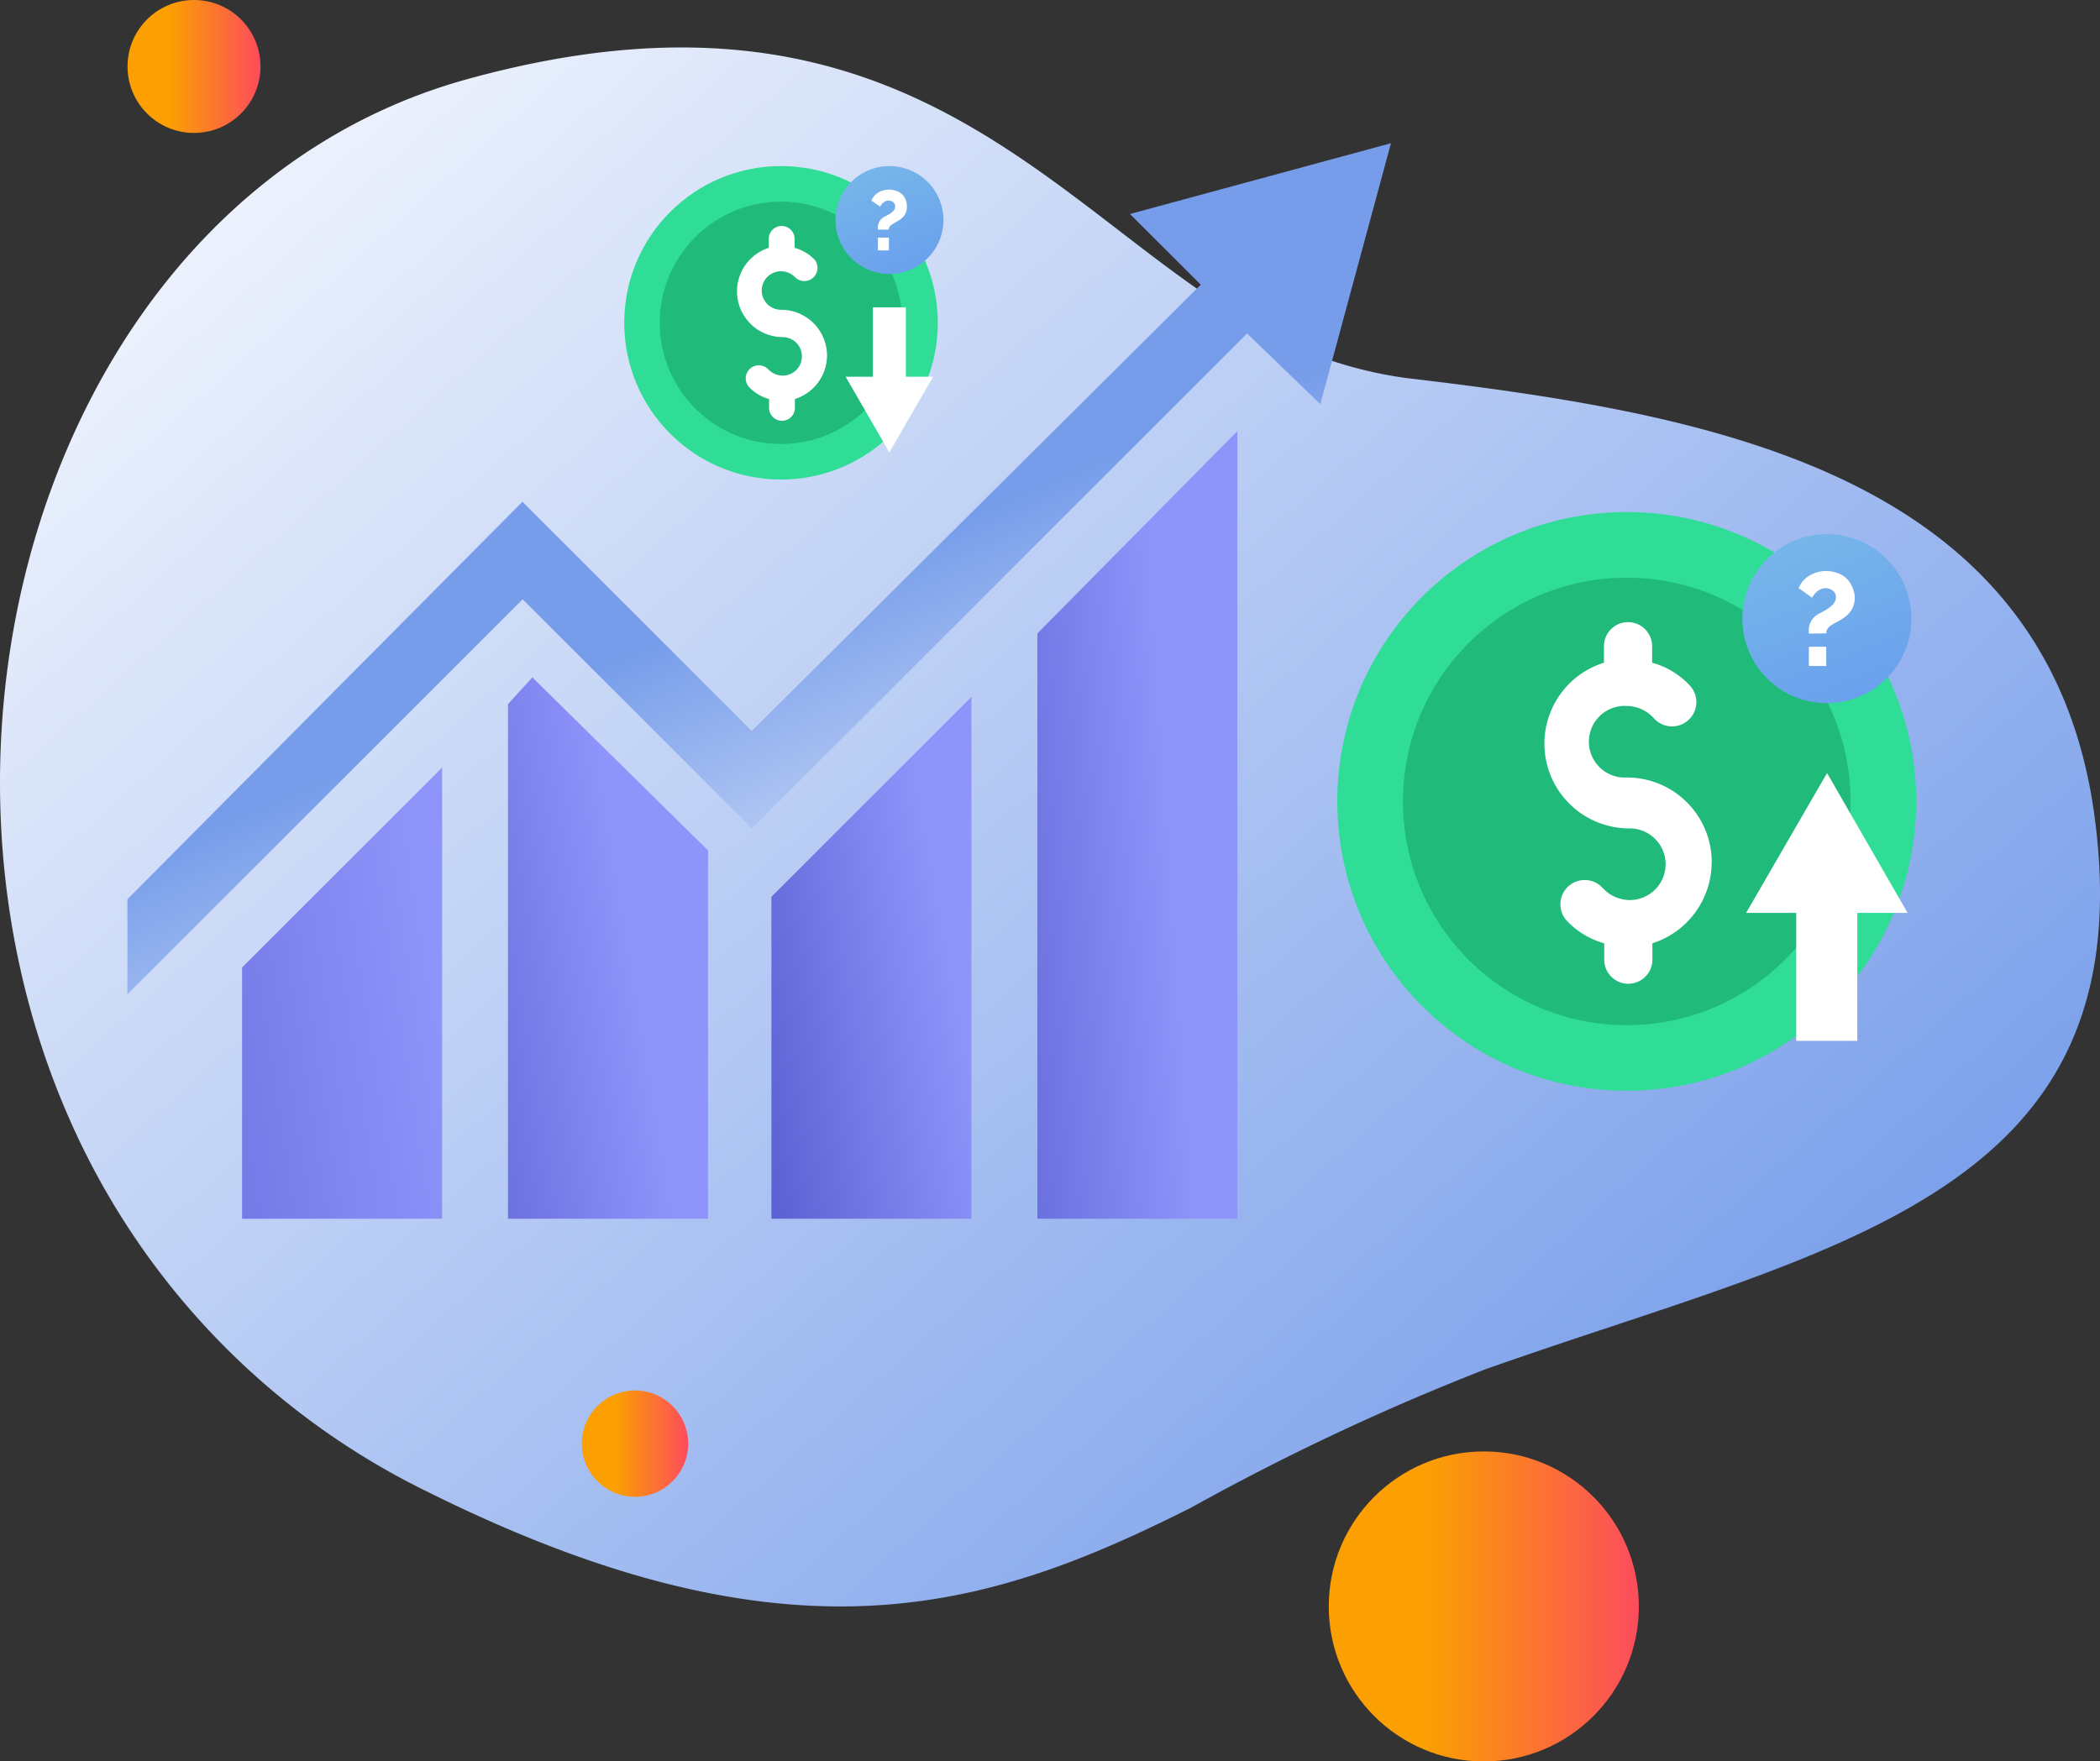 <svg xmlns="http://www.w3.org/2000/svg" xmlns:xlink="http://www.w3.org/1999/xlink" width="54.488" height="45.715" viewBox="0 0 54.488 45.715"><rect x="0" y="0" width="54.488" height="45.715" fill="#333333" stroke="none"/><defs><linearGradient id="a" x1="-0.033" y1="0.119" x2="0.848" y2="0.86" gradientUnits="objectBoundingBox"><stop offset="0" stop-color="#fff"/><stop offset="1" stop-color="#779dea"/></linearGradient><linearGradient id="b" x1="-1.482" y1="1.363" x2="0.974" y2="0.509" gradientUnits="objectBoundingBox"><stop offset="0" stop-color="#4e54c8"/><stop offset="1" stop-color="#8f94fb"/></linearGradient><linearGradient id="c" x1="-0.691" y1="1.051" x2="0.61" y2="0.476" xlink:href="#b"/><linearGradient id="d" x1="-0.241" y1="1.043" x2="0.899" y2="0.502" xlink:href="#b"/><linearGradient id="e" x1="-0.647" y1="0.934" x2="0.685" y2="0.579" xlink:href="#b"/><linearGradient id="f" x1="0.803" y1="0.997" x2="0.517" y2="0.528" xlink:href="#a"/><linearGradient id="g" x1="-0.001" y1="0.5" x2="1" y2="0.5" gradientUnits="objectBoundingBox"><stop offset="0" stop-color="#fb9f02"/><stop offset="0.32" stop-color="#fb9f02"/><stop offset="1" stop-color="#fc4c5c"/></linearGradient><linearGradient id="h" x1="0" xlink:href="#g"/><linearGradient id="j" x1="0" xlink:href="#g"/><linearGradient id="k" x1="-0.443" y1="-1.859" x2="1.701" y2="3.502" gradientUnits="objectBoundingBox"><stop offset="0" stop-color="#8ee0e4"/><stop offset="1" stop-color="#4a68f5"/></linearGradient><linearGradient id="l" x1="-0.445" y1="-1.861" x2="1.702" y2="3.506" xlink:href="#k"/></defs><g transform="translate(-0.001)"><path d="M38.522,34.313a62.7,62.7,0,0,0-7.628,3.59c-5.153,2.585-10.288,4.318-19.8-.417a19.467,19.467,0,0,1-9.25-9.58C-2.818,17.475,1.632,3.718,12.122.823,23-2.18,27,3.768,32.019,6.9a10.75,10.75,0,0,0,4.458,1.678c1.9.225,3.858.483,5.75.872,5.948,1.225,11.3,3.75,12.143,10.688C55.572,29.868,47.437,31.155,38.522,34.313Z" transform="translate(0.001 1.232)" fill="url(#a)"/><circle cx="4.068" cy="4.068" r="4.068" transform="translate(16.198 4.31)" fill="#2fdd96"/><circle cx="3.145" cy="3.145" r="3.145" transform="translate(17.12 5.233)" fill="#20ba7b"/><path d="M2.335,3.37A1.192,1.192,0,0,0,1.14,2.175a.5.5,0,0,1,0-1,.523.523,0,0,1,.378.168.342.342,0,0,0,.5-.462A1.145,1.145,0,0,0,1.493.567V.335a.335.335,0,1,0-.67,0V.567a1.187,1.187,0,0,0,.36,2.317.5.5,0,0,1,0,1,.523.523,0,0,1-.377-.168.34.34,0,0,0-.5.46,1.137,1.137,0,0,0,.525.315v.23a.335.335,0,1,0,.67,0v-.23A1.192,1.192,0,0,0,2.335,3.37Z" transform="translate(19.125 5.865)" fill="#fff"/><path d="M5.19,11.71V0L0,5.19v6.52Z" transform="translate(6.282 19.92)" fill="url(#b)"/><path d="M5.19,14.05V4.492L.632,0,0,.695V14.05Z" transform="translate(13.182 17.58)" fill="url(#c)"/><path d="M5.19,13.545V0L0,5.19v8.355Z" transform="translate(20.017 18.085)" fill="url(#d)"/><path d="M5.19,20.442V0L0,5.253v15.19Z" transform="translate(26.917 11.188)" fill="url(#e)"/><path d="M26.013,1.837,27.85,3.672,16.2,15.255l-5.95-5.95L0,19.622V22.09L10.255,11.837l5.95,5.948L29.052,4.938l1.9,1.835L32.785,0,26.013,1.837Z" transform="translate(3.307 3.717)" fill="url(#f)"/><circle cx="1.725" cy="1.725" r="1.725" transform="translate(3.31 0)" fill="url(#g)"/><circle cx="1.38" cy="1.38" r="1.38" transform="translate(15.097 36.088)" fill="url(#h)"/><circle cx="1.725" cy="1.725" r="1.725" transform="translate(37.603 0.9)" fill="url(#h)"/><circle cx="4.023" cy="4.023" r="4.023" transform="translate(34.478 37.67)" fill="url(#j)"/><path d="M2.805,1.4A1.4,1.4,0,1,1,1.4,0,1.4,1.4,0,0,1,2.805,1.4Z" transform="translate(21.675 4.31)" fill="url(#k)"/><path d="M.17,1.575v-.33H.455v.333Zm0-.537a.563.563,0,0,1,0-.1A.353.353,0,0,1,.2.852.307.307,0,0,1,.248.772.383.383,0,0,1,.34.7L.415.665A.758.758,0,0,0,.508.608.435.435,0,0,0,.585.533a.153.153,0,0,0,.032-.1A.137.137,0,0,0,.565.322.208.208,0,0,0,.445.283.167.167,0,0,0,.367.3.284.284,0,0,0,.305.34.214.214,0,0,0,.26.39L.225.44,0,.283A.44.44,0,0,1,.18.075.528.528,0,0,1,.457,0,.555.555,0,0,1,.625.025.394.394,0,0,1,.772.1.384.384,0,0,1,.88.238a.436.436,0,0,1,.042.2A.387.387,0,0,1,.87.647.445.445,0,0,1,.717.795L.625.85A.806.806,0,0,0,.54.9.243.243,0,0,0,.475.96a.13.13,0,0,0-.022.077Z" transform="translate(22.61 4.922)" fill="#fff"/><path d="M0,1.8,1.135,3.765,2.27,1.8H1.563V0H.707V1.8Z" transform="translate(21.942 7.977)" fill="#fff"/><circle cx="7.51" cy="7.51" r="7.51" transform="translate(34.7 13.29)" fill="#2fdd96"/><circle cx="5.807" cy="5.807" r="5.807" transform="translate(36.403 14.993)" fill="#20ba7b"/><path d="M4.357,6.238A2.2,2.2,0,0,0,2.152,4.032a.93.93,0,1,1,0-1.857.96.96,0,0,1,.695.31.631.631,0,1,0,.93-.852,2.085,2.085,0,0,0-.967-.58V.625a.625.625,0,0,0-1.25,0v.428a2.2,2.2,0,0,0,.67,4.3.93.93,0,0,1,0,1.86.97.97,0,0,1-.7-.31.63.63,0,1,0-.93.85,2.1,2.1,0,0,0,.967.582V8.76a.625.625,0,0,0,1.25,0V8.335a2.21,2.21,0,0,0,1.538-2.1Z" transform="translate(40.058 16.147)" fill="#fff"/><path d="M4.385,2.193A2.193,2.193,0,1,1,2.193,0,2.193,2.193,0,0,1,4.385,2.193Z" transform="translate(45.21 13.863)" fill="url(#l)"/><path d="M.265,2.465v-.5h.45v.5Zm0-.99a.527.527,0,0,1,.04-.138A.41.41,0,0,1,.39,1.212a.505.505,0,0,1,.143-.107L.65,1.042A1.339,1.339,0,0,0,.795.952.594.594,0,0,0,.917.833.25.25,0,0,0,.968.685.213.213,0,0,0,.885.508.293.293,0,0,0,.7.446.273.273,0,0,0,.575.47a.449.449,0,0,0-.1.063.34.34,0,0,0-.072.08.7.7,0,0,0-.055.08L0,.443A.66.66,0,0,1,.283.118.822.822,0,0,1,.717,0a.906.906,0,0,1,.25.038A.676.676,0,0,1,1.2.157.652.652,0,0,1,1.37.37a.719.719,0,0,1,.086.31.617.617,0,0,1-.083.328.7.7,0,0,1-.238.23,1.125,1.125,0,0,1-.145.087A1.248,1.248,0,0,0,.855,1.4a.363.363,0,0,0-.1.093.207.207,0,0,0-.038.125l-.453.007C.263,1.577.263,1.526.265,1.475Z" transform="translate(46.67 14.82)" fill="#fff"/><path d="M4.19,3.63,2.1,0,0,3.63H1.3V6.952H2.885V3.63Z" transform="translate(45.307 20.063)" fill="#fff"/></g></svg>